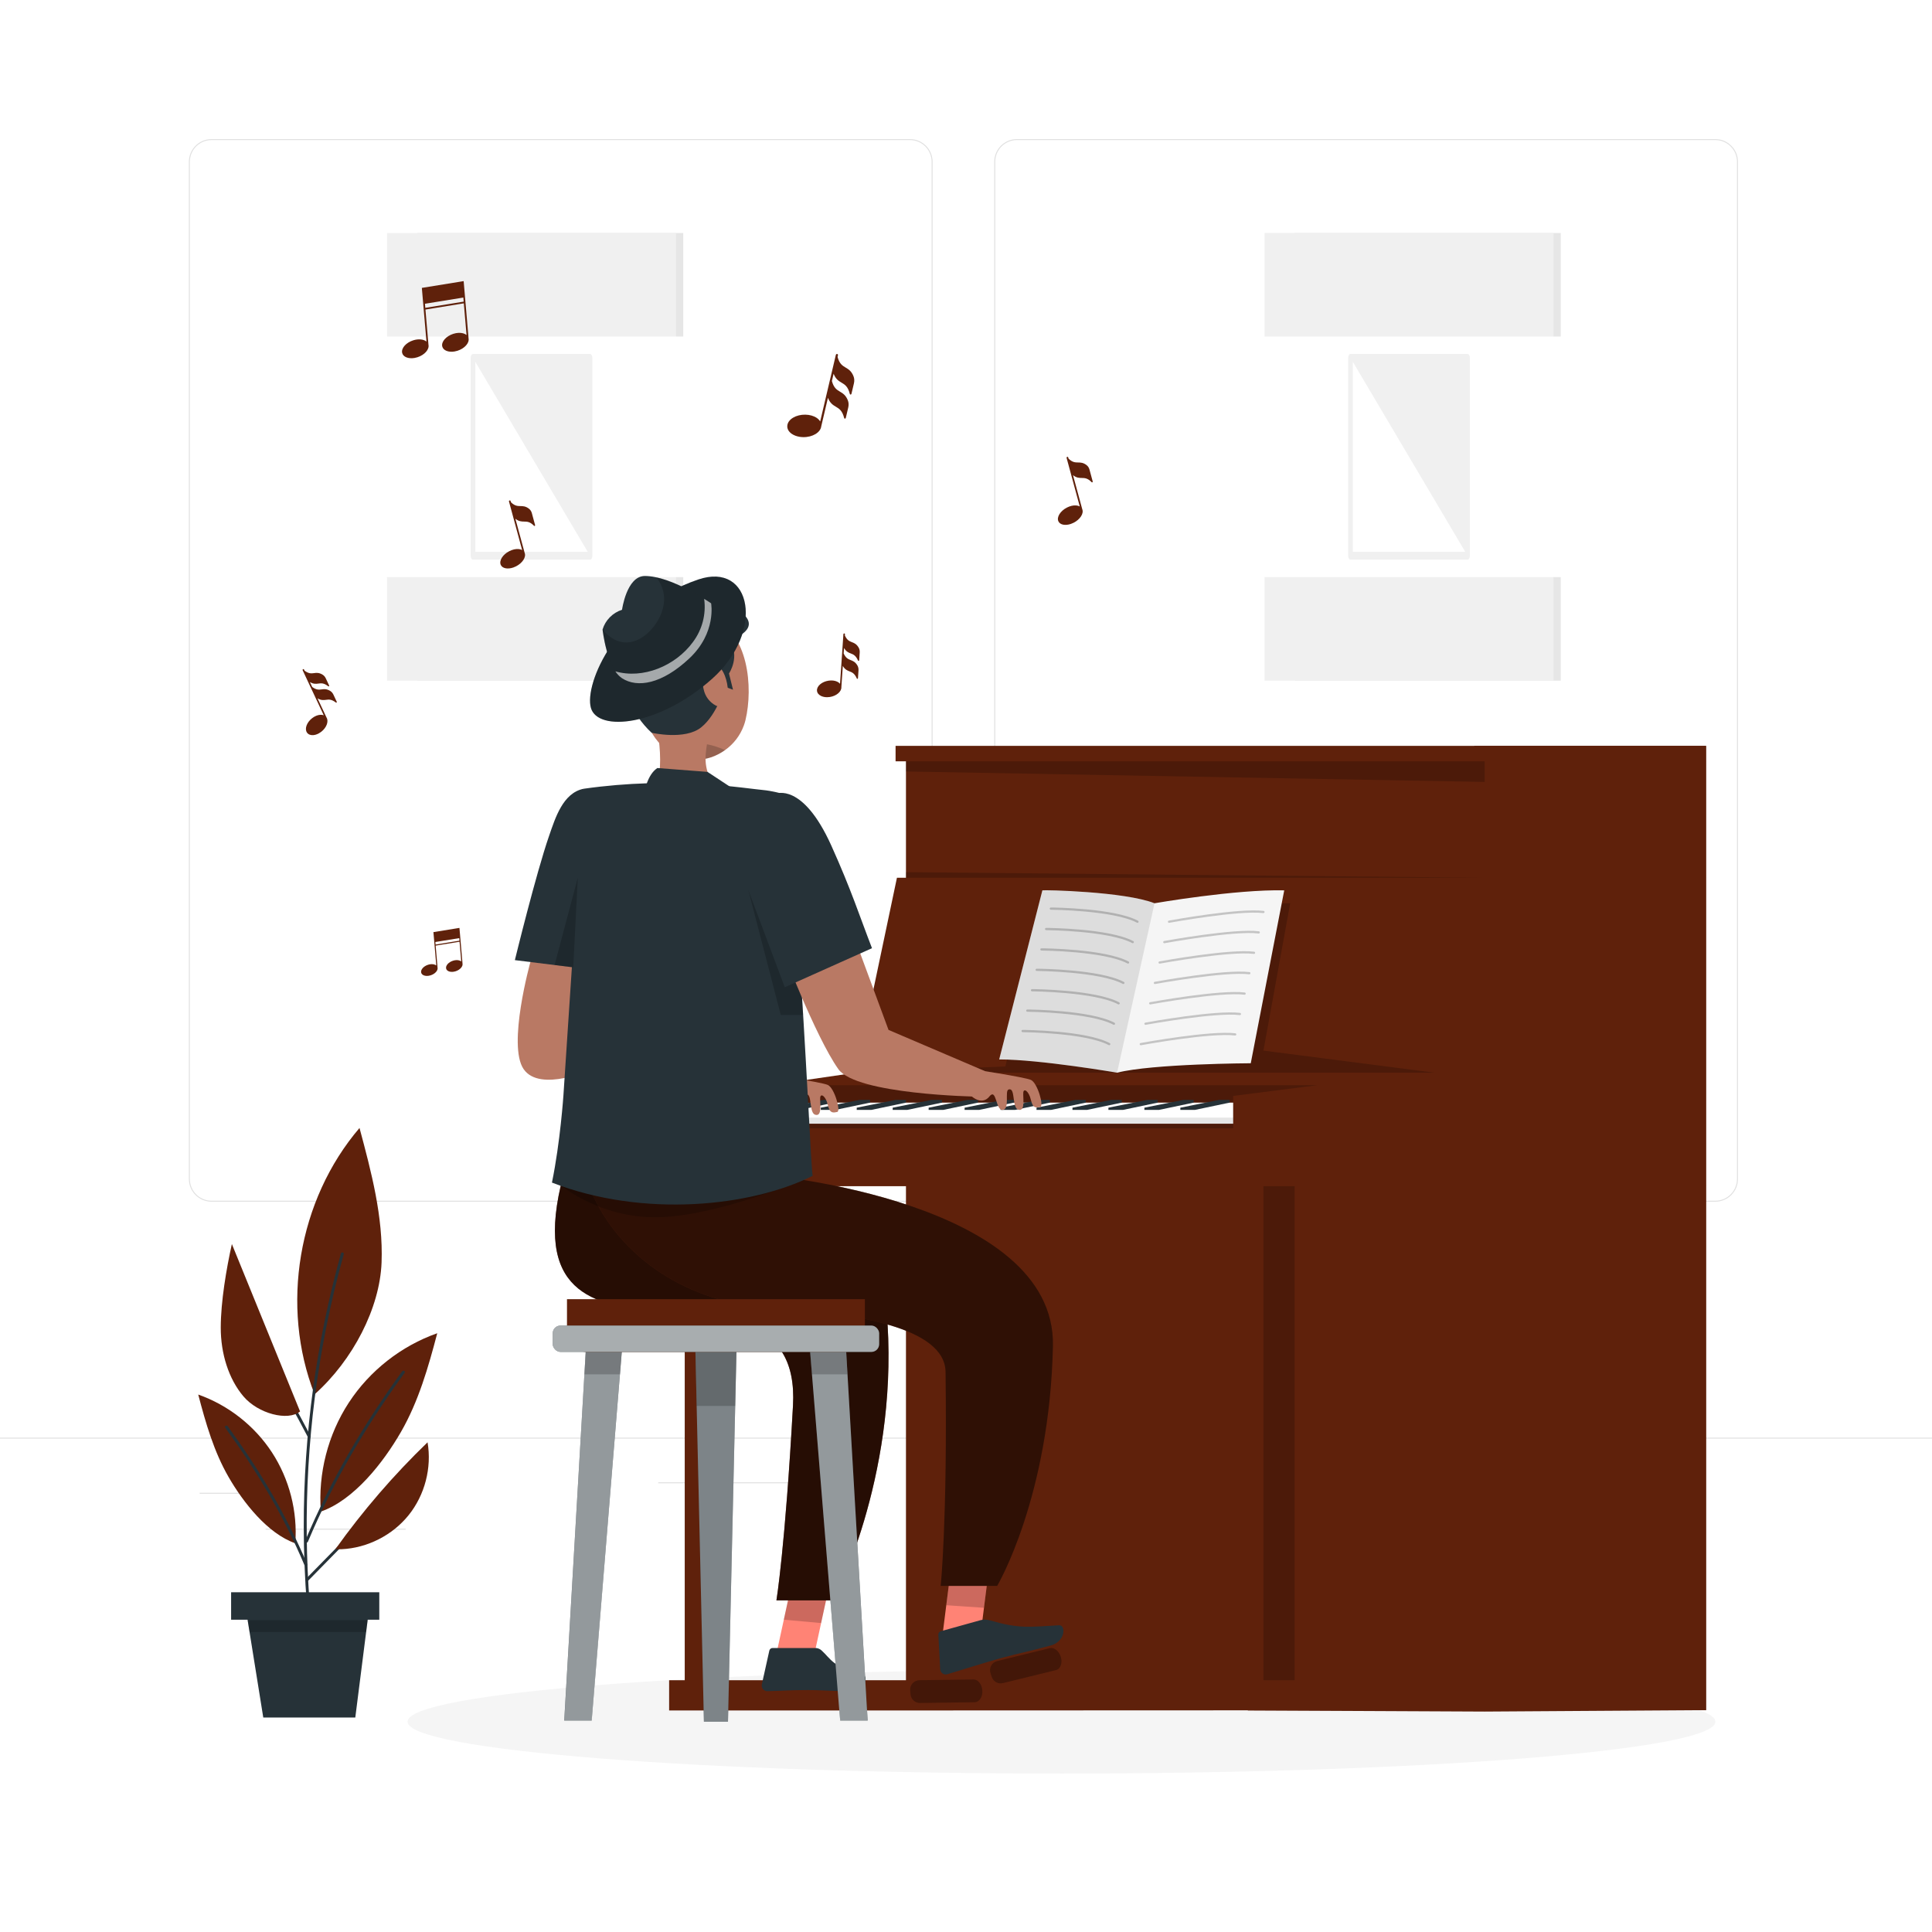 <svg class="animated" id="freepik_stories-jazz-piano" xmlns="http://www.w3.org/2000/svg" viewBox="0 0 500 500" version="1.1" xmlns:xlink="http://www.w3.org/1999/xlink" xmlns:svgjs="http://svgjs.com/svgjs"><style>svg#freepik_stories-jazz-piano:not(.animated) .animable {opacity: 0;}svg#freepik_stories-jazz-piano.animated #freepik--background-complete--inject-61 {animation: 1s 1 forwards cubic-bezier(.36,-0.01,.5,1.38) fadeIn;animation-delay: 0s;}svg#freepik_stories-jazz-piano.animated #freepik--Piano--inject-61 {animation: 1s 1 forwards cubic-bezier(.36,-0.01,.5,1.38) slideRight;animation-delay: 0s;}svg#freepik_stories-jazz-piano.animated #freepik--Musical_notes--inject-61 {animation: 3s Infinite  linear floating;animation-delay: 0s;}svg#freepik_stories-jazz-piano.animated #freepik--Plant--inject-61 {animation: 1s 1 forwards cubic-bezier(.36,-0.01,.5,1.38) slideUp;animation-delay: 0s;}svg#freepik_stories-jazz-piano.animated #freepik--Character--inject-61 {animation: 1s 1 forwards cubic-bezier(.36,-0.01,.5,1.38) slideLeft,6s Infinite  linear wind;animation-delay: 0s,1s;}            @keyframes fadeIn {                0% {                    opacity: 0;                }                100% {                    opacity: 1;                }            }                    @keyframes slideRight {                0% {                    opacity: 0;                    transform: translateX(30px);                }                100% {                    opacity: 1;                    transform: translateX(0);                }            }                    @keyframes floating {                0% {                    opacity: 1;                    transform: translateY(0px);                }                50% {                    transform: translateY(-10px);                }                100% {                    opacity: 1;                    transform: translateY(0px);                }            }                    @keyframes slideUp {                0% {                    opacity: 0;                    transform: translateY(30px);                }                100% {                    opacity: 1;                    transform: inherit;                }            }                    @keyframes slideLeft {                0% {                    opacity: 0;                    transform: translateX(-30px);                }                100% {                    opacity: 1;                    transform: translateX(0);                }            }                    @keyframes wind {                0% {                    transform: rotate( 0deg );                }                25% {                    transform: rotate( 1deg );                }                75% {                    transform: rotate( -1deg );                }            }        </style><g id="freepik--background-complete--inject-61" style="transform-origin: 250px 215.935px 0px;" class="animable animator-active"><g id="elb897qr63vc" style="transform-origin: 365.592px 118.225px 0px;" class="animable"><g id="el2vy1evxs602" style="transform-origin: 365.592px 118.225px 0px;" class="animable"><g id="elzghz7a962h"><rect x="335.107" y="60.3" width="68.813" height="115.849" style="fill: rgb(230, 230, 230); transform-origin: 369.514px 118.225px 0px; transform: rotate(180deg);" class="animable"></rect></g><g id="eliumqoi37kwm"><rect x="327.265" y="60.3" width="74.783" height="115.849" style="fill: rgb(240, 240, 240); transform-origin: 364.657px 118.225px 0px; transform: rotate(180deg);" class="animable"></rect></g><g id="elzr59rqciufa"><rect x="312.469" y="87.098" width="104.375" height="62.253" style="fill: rgb(255, 255, 255); transform-origin: 364.657px 118.225px 0px; transform: rotate(90deg);" class="animable"></rect></g></g><path d="M379.807,91.603h-30.301c-.332,0-.601,.455-.601,1.016v51.212c0,.561,.269,1.016,.601,1.016h30.301c.333,0,.601-.455,.601-1.016v-51.212c0-.561-.269-1.016-.601-1.016Zm-29.699,51.212v-49.179l29.098,49.179h-29.098Z" style="fill: rgb(240, 240, 240); transform-origin: 364.657px 118.225px 0px;" id="elxw2fve5gjv" class="animable"></path></g><g id="eli7d88gwcs5" style="transform-origin: 138.494px 118.226px 0px;" class="animable"><g id="el8k74btwt8vx" style="transform-origin: 138.494px 118.226px 0px;" class="animable"><g id="ely30y77qvlym"><rect x="108.008" y="60.301" width="68.813" height="115.849" style="fill: rgb(230, 230, 230); transform-origin: 142.415px 118.226px 0px; transform: rotate(180deg);" class="animable"></rect></g><g id="ell5qm034x9z"><rect x="100.166" y="60.301" width="74.783" height="115.849" style="fill: rgb(240, 240, 240); transform-origin: 137.558px 118.226px 0px; transform: rotate(180deg);" class="animable"></rect></g><g id="el8sm8b1nbe1q"><rect x="85.37" y="87.099" width="104.375" height="62.253" style="fill: rgb(255, 255, 255); transform-origin: 137.558px 118.226px 0px; transform: rotate(90deg);" class="animable"></rect></g></g><path d="M152.708,91.604h-30.301c-.332,0-.601,.455-.601,1.016v51.211c0,.561,.269,1.016,.601,1.016h30.301c.333,0,.601-.455,.601-1.016v-51.211c0-.561-.269-1.016-.601-1.016Zm-29.699,51.212v-49.179l29.098,49.179h-29.098Z" style="fill: rgb(240, 240, 240); transform-origin: 137.558px 118.225px 0px;" id="ele7ou1n56fpn" class="animable"></path></g><g id="elnv5nm607xbh" style="transform-origin: 250px 215.935px 0px;" class="animable"><g id="elqyran267roc" style="transform-origin: 250px 204.158px 0px;" class="animable"><g id="elrae3ujxfsor" style="transform-origin: 249.333px 173.498px 0px;" class="animable"><path d="M443.92,310.997h-180.746c-3.232,0-5.862-2.63-5.862-5.862V41.861c0-3.232,2.63-5.862,5.862-5.862h180.746c3.232,0,5.862,2.629,5.862,5.862V305.135c0,3.233-2.63,5.862-5.862,5.862ZM263.174,36.249c-3.095,0-5.612,2.518-5.612,5.612V305.135c0,3.095,2.518,5.612,5.612,5.612h180.746c3.095,0,5.612-2.517,5.612-5.612V41.861c0-3.094-2.518-5.612-5.612-5.612h-180.746Z" style="fill: rgb(224, 224, 224); transform-origin: 353.547px 173.498px 0px;" id="el8fl5x49hkj7" class="animable"></path><path d="M235.493,310.997H54.746c-3.232,0-5.862-2.63-5.862-5.862V41.861c0-3.232,2.629-5.862,5.862-5.862H235.493c3.232,0,5.862,2.629,5.862,5.862V305.135c0,3.233-2.63,5.862-5.862,5.862ZM54.746,36.249c-3.094,0-5.612,2.518-5.612,5.612V305.135c0,3.095,2.518,5.612,5.612,5.612H235.493c3.095,0,5.612-2.517,5.612-5.612V41.861c0-3.094-2.518-5.612-5.612-5.612H54.746Z" style="fill: rgb(224, 224, 224); transform-origin: 145.119px 173.498px 0px;" id="elpy20zn7o6bg" class="animable"></path></g><rect x="0" y="372.066" width="500" height=".25" style="fill: rgb(224, 224, 224); transform-origin: 250px 372.191px 0px;" id="el9hl4i311qlm" class="animable"></rect></g><rect x="51.672" y="386.331" width="16.06" height=".25" style="fill: rgb(224, 224, 224); transform-origin: 59.702px 386.456px 0px;" id="elqzz1fr74ep" class="animable"></rect><rect x="170.352" y="383.621" width="53.53" height=".25" style="fill: rgb(224, 224, 224); transform-origin: 197.117px 383.746px 0px;" id="elio3ux09r9q" class="animable"></rect><rect x="68.732" y="395.621" width="36.25" height=".25" style="fill: rgb(224, 224, 224); transform-origin: 86.857px 395.746px 0px;" id="eldumr1klngd4" class="animable"></rect><rect x="378.352" y="383.491" width="43.19" height=".25" style="fill: rgb(224, 224, 224); transform-origin: 399.947px 383.616px 0px;" id="el9anmdt8shkt" class="animable"></rect><rect x="430.452" y="383.491" width="6.33" height=".25" style="fill: rgb(224, 224, 224); transform-origin: 433.617px 383.616px 0px;" id="el0cuud2rcdgs" class="animable"></rect><rect x="316.212" y="389.721" width="53.89" height=".25" style="fill: rgb(224, 224, 224); transform-origin: 343.157px 389.846px 0px;" id="elsa1kuf19zx" class="animable"></rect></g></g><g id="freepik--Shadow--inject-61" style="transform-origin: 274.71px 445.569px 0px;" class="animable"><path d="M443.947,445.569c0,7.415-75.77,13.426-169.237,13.426s-169.237-6.011-169.237-13.426,75.77-13.426,169.237-13.426,169.237,6.011,169.237,13.426Z" style="fill: rgb(245, 245, 245); transform-origin: 274.71px 445.569px 0px;" id="eld3me2k05ct4" class="animable"></path></g><g id="freepik--Piano--inject-61" style="transform-origin: 307.345px 317.99px 0px;" class="animable"><g id="elrtwpt3zmzma" style="transform-origin: 307.345px 317.99px 0px;" class="animable"><path d="M234.464,193.026h-2.689v4.004h2.689v30.13h-2.335l-10.624,50.453-48.336,7.028v22.347h4.039v127.852h-4.039v7.825h61.294l207.057-.082V193.026H234.464Zm0,241.814h-49.179v-127.852h49.179v127.852Z" style="fill: rgb(95, 33, 11); transform-origin: 307.345px 317.846px 0px;" id="eluirkrukbmup" class="animable"></path><path d="M384.233,193.026h-2.689v4.004h2.689v30.13h-2.335l-10.624,50.453-48.335,7.028v22.347h4.039v127.853h-4.039v7.825l61.294,.288h0l57.288-.37V193.026h-57.288Zm-49.179,241.814v-127.853h49.179v127.853h-49.179Z" style="fill: rgb(95, 33, 11); transform-origin: 382.23px 317.99px 0px;" id="ele904xniua29" class="animable"></path><g id="elwhn463y7oe"><rect x="326.977" y="306.988" width="8.077" height="127.853" style="isolation: isolate; opacity: 0.2; transform-origin: 331.016px 370.915px 0px;" class="animable"></rect></g><g id="elxqslbfnzj4b"><polygon points="234.464 197.03 384.233 197.03 384.233 202.36 234.464 199.659 234.464 197.03" style="isolation: isolate; opacity: 0.2; transform-origin: 309.349px 199.695px 0px;" class="animable"></polygon></g><g id="elft7tsw1qba"><polygon points="234.464 227.16 384.233 227.16 234.464 225.71 234.464 227.16" style="isolation: isolate; opacity: 0.2; transform-origin: 309.349px 226.435px 0px;" class="animable"></polygon></g><g id="eljy33p4obrsp"><polygon points="178.158 292.008 319.141 292.008 319.141 283.626 340.866 280.857 209.453 280.857 178.158 285.41 178.158 292.008" style="isolation: isolate; opacity: 0.2; transform-origin: 259.512px 286.433px 0px;" class="animable"></polygon></g><g id="elcezj29furie"><polygon points="221.505 277.614 371.274 277.614 326.977 271.894 333.902 233.762 270.07 233.762 260.195 275.996 221.505 277.614" style="isolation: isolate; opacity: 0.2; transform-origin: 296.39px 255.688px 0px;" class="animable"></polygon></g><polygon points="183.965 290.808 319.141 290.808 319.141 285.356 209.874 285.356 183.965 289.234 183.965 290.808" style="fill: rgb(255, 255, 255); transform-origin: 251.553px 288.082px 0px;" id="el1l96ulpoiyj" class="animable"></polygon><g id="eln6u19i1damo"><rect x="183.965" y="289.234" width="135.176" height="1.574" style="isolation: isolate; opacity: 0.1; transform-origin: 251.553px 290.021px 0px;" class="animable"></rect></g><polygon points="213.138 284.656 203.111 286.668 203.111 287.244 206.871 287.244 215.872 285.356 215.872 284.656 213.138 284.656" style="fill: rgb(38, 50, 56); transform-origin: 209.491px 285.95px 0px;" id="eltfr9lvglfbe" class="animable"></polygon><polygon points="222.443 284.656 212.416 286.668 212.416 287.244 216.176 287.244 225.177 285.356 225.177 284.656 222.443 284.656" style="fill: rgb(38, 50, 56); transform-origin: 218.797px 285.95px 0px;" id="el8nyvxi3zn6g" class="animable"></polygon><polygon points="231.748 284.656 221.721 286.668 221.721 287.244 225.481 287.244 234.482 285.356 234.482 284.656 231.748 284.656" style="fill: rgb(38, 50, 56); transform-origin: 228.102px 285.95px 0px;" id="el9k35e1sd9r" class="animable"></polygon><polygon points="241.053 284.656 231.026 286.668 231.026 287.244 234.786 287.244 243.788 285.356 243.788 284.656 241.053 284.656" style="fill: rgb(38, 50, 56); transform-origin: 237.407px 285.95px 0px;" id="elcqrr2zq1oou" class="animable"></polygon><polygon points="250.358 284.656 240.332 286.668 240.332 287.244 244.092 287.244 253.093 285.356 253.093 284.656 250.358 284.656" style="fill: rgb(38, 50, 56); transform-origin: 246.713px 285.95px 0px;" id="el7x11khabs1u" class="animable"></polygon><polygon points="259.664 284.656 249.637 286.668 249.637 287.244 253.397 287.244 262.398 285.356 262.398 284.656 259.664 284.656" style="fill: rgb(38, 50, 56); transform-origin: 256.018px 285.95px 0px;" id="el0090grce58bx5" class="animable"></polygon><polygon points="268.969 284.656 258.942 286.668 258.942 287.244 262.702 287.244 271.703 285.356 271.703 284.656 268.969 284.656" style="fill: rgb(38, 50, 56); transform-origin: 265.323px 285.95px 0px;" id="el3n881v0r6rn" class="animable"></polygon><polygon points="278.274 284.656 268.247 286.668 268.247 287.244 272.007 287.244 281.008 285.356 281.008 284.656 278.274 284.656" style="fill: rgb(38, 50, 56); transform-origin: 274.628px 285.95px 0px;" id="ellfbvcb438y" class="animable"></polygon><polygon points="287.579 284.656 277.552 286.668 277.552 287.244 281.312 287.244 290.314 285.356 290.314 284.656 287.579 284.656" style="fill: rgb(38, 50, 56); transform-origin: 283.933px 285.95px 0px;" id="ell2n92h9xzd" class="animable"></polygon><polygon points="296.884 284.656 286.857 286.668 286.857 287.244 290.617 287.244 299.619 285.356 299.619 284.656 296.884 284.656" style="fill: rgb(38, 50, 56); transform-origin: 293.238px 285.95px 0px;" id="elad9vxtpjlqr" class="animable"></polygon><polygon points="306.189 284.656 296.163 286.668 296.163 287.244 299.923 287.244 308.924 285.356 308.924 284.656 306.189 284.656" style="fill: rgb(38, 50, 56); transform-origin: 302.544px 285.95px 0px;" id="el2z11g16466x" class="animable"></polygon><polygon points="315.495 284.656 305.468 286.668 305.468 287.244 309.228 287.244 318.229 285.356 318.229 284.656 315.495 284.656" style="fill: rgb(38, 50, 56); transform-origin: 311.849px 285.95px 0px;" id="el41jp56bqvmq" class="animable"></polygon><g id="el0sm0v188ozu8"><path d="M252.24,440.536l-14.133,.194c-1.27,.017-2.34-.944-2.457-2.209l-.095-1.024c-.132-1.414,.97-2.64,2.391-2.66l13.992-.192c1.137-.016,2.139,1.19,2.283,2.747h0c.157,1.689-.748,3.126-1.981,3.143Z" style="opacity: 0.3; transform-origin: 244.892px 437.688px 0px;" class="animable"></path></g><g id="elvpa97q95l1"><path d="M273.284,432.219l-13.727,3.367c-1.233,.303-2.492-.394-2.891-1.599l-.323-.976c-.446-1.348,.352-2.791,1.731-3.129l13.59-3.334c1.104-.271,2.351,.678,2.843,2.163h0c.533,1.61-.026,3.214-1.223,3.508Z" style="opacity: 0.3; transform-origin: 265.464px 431.079px 0px;" class="animable"></path></g><g id="elenu2smt69jr" style="transform-origin: 295.476px 254.004px 0px;" class="animable"><path d="M332.359,230.422l-8.663,44.747s-25.449,.115-34.597,2.442c0,0-19.954-3.433-30.507-3.433l11.175-43.756c.449-.15,21.267,.3,29.021,3.341,0,0,20.956-3.64,33.571-3.341Z" style="fill: rgb(245, 245, 245); transform-origin: 295.476px 254.004px 0px;" id="elp0girgmczc" class="animable"></path><g id="el935ma497aoh"><path d="M298.788,233.763l-9.689,43.848s-19.954-3.433-30.507-3.433l11.175-43.756c.449-.15,21.267,.3,29.021,3.341Z" style="isolation: isolate; opacity: 0.1; transform-origin: 278.69px 254.004px 0px;" class="animable"></path></g><g id="elvs6jbjertjr"><g style="isolation: isolate; opacity: 0.2; transform-origin: 283.165px 236.843px 0px;" class="animable"><path d="M294.377,238.825c-.046,0-.092-.011-.136-.034-6.019-3.205-22.125-3.354-22.288-3.355-.158-.001-.287-.131-.286-.29,.001-.159,.13-.286,.288-.286h.002c.667,.005,16.41,.151,22.554,3.422,.14,.074,.194,.25,.119,.389-.052,.098-.151,.153-.254,.153Z" id="elarhgz1gf6v" style="transform-origin: 283.165px 236.843px 0px;" class="animable"></path></g></g><g id="el3qeo9o1md0m"><g style="isolation: isolate; opacity: 0.2; transform-origin: 314.761px 237.217px 0px;" class="animable"><path d="M302.543,238.825c-.136,0-.257-.097-.283-.236-.029-.157,.075-.306,.232-.335,.739-.135,18.181-3.314,24.522-2.517,.158,.02,.269,.164,.25,.322-.02,.158-.166,.26-.322,.25-6.254-.786-24.166,2.48-24.347,2.512-.017,.003-.035,.005-.052,.005Z" id="elocnmn4uo8vf" style="transform-origin: 314.761px 237.217px 0px;" class="animable"></path></g></g><g id="elknmdnjcr42b"><g style="isolation: isolate; opacity: 0.2; transform-origin: 281.948px 242.123px 0px;" class="animable"><path d="M293.16,244.105c-.046,0-.092-.011-.136-.034-6.019-3.205-22.126-3.354-22.288-3.355-.159,0-.287-.13-.286-.29,.001-.159,.13-.286,.288-.286h.002c.667,.005,16.41,.151,22.554,3.422,.14,.074,.193,.25,.119,.389-.052,.098-.151,.153-.254,.153Z" id="elxy5bajaani" style="transform-origin: 281.948px 242.123px 0px;" class="animable"></path></g></g><g id="elpo7hl1ewck"><g style="isolation: isolate; opacity: 0.2; transform-origin: 313.543px 242.498px 0px;" class="animable"><path d="M301.325,244.105c-.136,0-.257-.097-.283-.236-.029-.156,.075-.306,.232-.335,.739-.135,18.187-3.312,24.522-2.516,.158,.02,.269,.164,.25,.322-.02,.158-.169,.265-.322,.25-6.252-.792-24.166,2.478-24.346,2.511-.017,.003-.035,.005-.052,.005Z" id="el43xooteuzdy" style="transform-origin: 313.543px 242.498px 0px;" class="animable"></path></g></g><g id="elohdd7rsv7td"><g style="isolation: isolate; opacity: 0.2; transform-origin: 280.73px 247.403px 0px;" class="animable"><path d="M291.942,249.385c-.046,0-.092-.011-.136-.034-6.019-3.205-22.126-3.354-22.288-3.355-.159-.001-.287-.131-.286-.29,.001-.159,.13-.286,.288-.286h.002c.667,.005,16.41,.151,22.554,3.422,.14,.074,.194,.25,.119,.389-.052,.098-.151,.153-.254,.153Z" id="eltdmfvbtoy8g" style="transform-origin: 280.73px 247.403px 0px;" class="animable"></path></g></g><g id="eln9tftcrgs6"><g style="isolation: isolate; opacity: 0.2; transform-origin: 312.325px 247.778px 0px;" class="animable"><path d="M300.107,249.385c-.136,0-.257-.097-.283-.236-.029-.157,.075-.306,.232-.335,.739-.135,18.185-3.312,24.522-2.516,.158,.02,.269,.164,.25,.322-.02,.158-.165,.264-.322,.25-6.251-.793-24.166,2.479-24.346,2.511-.017,.003-.035,.005-.052,.005Z" id="el0czubmqrc9v" style="transform-origin: 312.325px 247.778px 0px;" class="animable"></path></g></g><g id="elmlakxdeedac"><g style="isolation: isolate; opacity: 0.2; transform-origin: 279.513px 252.683px 0px;" class="animable"><path d="M290.724,254.665c-.046,0-.092-.011-.135-.034-6.019-3.205-22.126-3.354-22.288-3.355-.159-.001-.287-.13-.286-.29,.001-.159,.13-.286,.288-.286h.002c.667,.005,16.41,.151,22.554,3.422,.14,.074,.193,.25,.119,.389-.052,.098-.151,.153-.254,.153Z" id="el8ri8xmvn5e" style="transform-origin: 279.513px 252.683px 0px;" class="animable"></path></g></g><g id="el24mokbvwmkk"><g style="isolation: isolate; opacity: 0.2; transform-origin: 311.107px 253.058px 0px;" class="animable"><path d="M298.889,254.665c-.136,0-.257-.097-.283-.236-.029-.156,.075-.306,.232-.335,.739-.135,18.186-3.311,24.522-2.516,.158,.02,.269,.164,.25,.322-.02,.157-.168,.263-.322,.25-6.249-.783-24.167,2.478-24.346,2.511-.017,.003-.035,.005-.052,.005Z" id="el2ktzhm6debq" style="transform-origin: 311.107px 253.058px 0px;" class="animable"></path></g></g><g id="el9dgas4k5ld6"><g style="isolation: isolate; opacity: 0.2; transform-origin: 278.295px 257.964px 0px;" class="animable"><path d="M289.506,259.946c-.046,0-.092-.011-.136-.034-6.02-3.207-22.126-3.354-22.288-3.355-.159-.001-.287-.13-.286-.29,.001-.159,.13-.286,.288-.286h.002c.667,.005,16.41,.15,22.555,3.423,.14,.075,.193,.25,.119,.389-.052,.098-.151,.153-.254,.153Z" id="el83jf0dkex5m" style="transform-origin: 278.295px 257.964px 0px;" class="animable"></path></g></g><g id="elxlildfoghbh"><g style="isolation: isolate; opacity: 0.2; transform-origin: 309.889px 258.338px 0px;" class="animable"><path d="M297.672,259.946c-.136,0-.257-.097-.283-.236-.029-.156,.075-.306,.232-.335,.74-.135,18.182-3.313,24.521-2.517,.158,.02,.269,.164,.25,.322-.02,.157-.164,.262-.322,.25-6.252-.783-24.165,2.48-24.346,2.512-.017,.003-.035,.004-.052,.004Z" id="el1bmfy82bjz2" style="transform-origin: 309.889px 258.338px 0px;" class="animable"></path></g></g><g id="el5ynrnpa0wxq"><g style="isolation: isolate; opacity: 0.2; transform-origin: 277.078px 263.244px 0px;" class="animable"><path d="M288.289,265.226c-.046,0-.092-.011-.136-.034-6.021-3.205-22.126-3.354-22.288-3.355-.159-.001-.287-.131-.286-.29,0-.159,.13-.286,.288-.286h.002c.667,.005,16.41,.151,22.555,3.423,.14,.074,.194,.25,.119,.389-.052,.098-.151,.153-.254,.153Z" id="elxiavawepeye" style="transform-origin: 277.078px 263.244px 0px;" class="animable"></path></g></g><g id="el88brxzje3hr"><g style="isolation: isolate; opacity: 0.2; transform-origin: 308.672px 263.618px 0px;" class="animable"><path d="M296.454,265.226c-.136,0-.257-.097-.283-.236-.029-.157,.075-.306,.232-.335,.74-.136,18.183-3.313,24.522-2.517,.158,.02,.269,.164,.25,.322-.02,.157-.168,.261-.322,.25-6.253-.784-24.165,2.48-24.346,2.512-.017,.003-.035,.004-.052,.004Z" id="el8xjfw4ir7c" style="transform-origin: 308.672px 263.618px 0px;" class="animable"></path></g></g><g id="el1frdh9r0axrh"><g style="isolation: isolate; opacity: 0.2; transform-origin: 275.861px 268.524px 0px;" class="animable"><path d="M287.071,270.506c-.046,0-.092-.011-.135-.034-6.021-3.205-22.126-3.354-22.288-3.355-.159-.001-.287-.13-.286-.29,.001-.159,.13-.286,.288-.286h.002c.667,.005,16.41,.151,22.555,3.423,.14,.074,.193,.25,.119,.389-.052,.098-.151,.153-.254,.153Z" id="el86e4l5sl5xf" style="transform-origin: 275.861px 268.524px 0px;" class="animable"></path></g></g><g id="el0w5iizf47h5m"><g style="isolation: isolate; opacity: 0.2; transform-origin: 307.453px 268.899px 0px;" class="animable"><path d="M295.236,270.506c-.136,0-.257-.097-.283-.236-.029-.157,.075-.306,.232-.335,.739-.135,18.186-3.312,24.521-2.516,.158,.02,.269,.164,.25,.322-.02,.157-.171,.265-.322,.25-6.251-.796-24.166,2.477-24.346,2.511-.017,.003-.035,.005-.052,.005Z" id="el5mzr7f9wsux" style="transform-origin: 307.453px 268.899px 0px;" class="animable"></path></g></g></g></g></g><g id="freepik--Musical_notes--inject-61" style="transform-origin: 180.558px 162.661px 0px;" class="animable"><path d="M281.221,120.381c-.865-.672-1.556-.682-2.225-.693-.753-.011-1.465-.025-2.457-.996l-.088-.323c-.03-.113-.148-.172-.263-.133-.115,.039-.182,.163-.152,.276l3.405,12.558c-.258-.143-.572-.234-.935-.263-.734-.058-1.583,.138-2.391,.552-1.7,.871-2.691,2.459-2.209,3.541,.415,.931,1.789,1.187,3.248,.685,.236-.081,.473-.182,.71-.303,.808-.414,1.483-.999,1.902-1.647,.431-.668,.542-1.328,.318-1.863h0l-2.386-8.801c.883,.703,1.584,.717,2.265,.727,.778,.012,1.513,.023,2.557,1.094,.042,.043,.104,.056,.162,.036,.013-.004,.025-.01,.036-.017,.066-.041,.099-.121,.079-.192l-.842-3.106c-.125-.462-.38-.853-.737-1.13Z" style="fill: rgb(95, 33, 11); transform-origin: 278.293px 127.031px 0px;" id="elsp7ckm0i0i" class="animable"></path><path d="M136.909,131.664c-.865-.672-1.556-.682-2.225-.692-.752-.011-1.465-.025-2.456-.996l-.088-.323c-.03-.113-.148-.172-.263-.133-.115,.039-.183,.163-.152,.276l3.405,12.558c-.258-.143-.572-.234-.936-.263-.734-.058-1.583,.138-2.391,.552-1.7,.871-2.691,2.459-2.209,3.541,.415,.931,1.789,1.187,3.248,.685,.236-.081,.473-.182,.71-.303,.808-.414,1.483-.999,1.902-1.647,.431-.668,.542-1.328,.318-1.863h0l-2.386-8.801c.883,.703,1.584,.717,2.265,.727,.778,.012,1.513,.023,2.557,1.094,.042,.043,.104,.056,.162,.036,.013-.004,.025-.01,.036-.017,.066-.041,.099-.121,.079-.192l-.842-3.106c-.125-.462-.38-.853-.737-1.13Z" style="fill: rgb(95, 33, 11); transform-origin: 133.981px 138.315px 0px;" id="el28x47quptlb" class="animable"></path><path d="M217.791,99.028c.854,.507,1.66,.987,2.148,2.935,.019,.078,.081,.133,.157,.146,.017,.003,.034,.003,.051,.002,.099-.008,.184-.082,.208-.18l.644-2.735c.149-.634,.111-1.265-.111-1.824-.538-1.355-1.296-1.806-2.03-2.242-.825-.491-1.606-.959-2.097-2.753l.104-.443c.036-.155-.056-.301-.208-.326-.151-.025-.303,.08-.34,.235l-4.055,17.233c-.196-.335-.487-.643-.871-.909-.776-.535-1.839-.837-2.989-.854-1.151-.016-2.263,.259-3.13,.771-.91,.538-1.449,1.276-1.519,2.078-.07,.802,.339,1.553,1.153,2.115,.547,.377,1.235,.639,1.997,.766,.319,.053,.652,.083,.992,.088,2.402,.032,4.469-1.223,4.642-2.806h0l1.734-7.371c.538,1.404,1.306,1.864,2.053,2.309,.854,.507,1.66,.987,2.148,2.936,.019,.078,.081,.133,.157,.146,.017,.003,.034,.003,.051,.002,.099-.008,.184-.082,.208-.181l.644-2.735c.149-.634,.111-1.265-.111-1.824-.538-1.355-1.297-1.806-2.03-2.242-.825-.491-1.606-.959-2.098-2.753l.445-1.891c.538,1.404,1.306,1.864,2.053,2.309Z" style="fill: rgb(95, 33, 11); transform-origin: 212.417px 102.368px 0px;" id="elueu99r7upsk" class="animable"></path><path d="M82.411,176.905c.715-.096,1.39-.186,2.545,.704,.046,.036,.106,.039,.155,.012,.011-.006,.021-.013,.03-.022,.053-.049,.068-.13,.037-.196l-.865-1.847c-.2-.428-.506-.77-.885-.989-.917-.529-1.552-.445-2.166-.363-.691,.092-1.346,.177-2.434-.623l-.14-.299c-.049-.105-.168-.146-.265-.092-.097,.054-.137,.182-.088,.287l5.452,11.64c-.263-.103-.567-.147-.905-.125-.683,.045-1.424,.352-2.086,.86-.663,.51-1.172,1.167-1.435,1.849-.276,.716-.251,1.379,.071,1.868,.321,.488,.893,.732,1.609,.685,.481-.032,.991-.193,1.482-.463,.206-.113,.409-.246,.605-.397,1.382-1.063,1.994-2.709,1.38-3.689h0l-2.332-4.979c.939,.557,1.583,.473,2.209,.39,.715-.096,1.39-.186,2.545,.704,.046,.036,.106,.039,.155,.012,.011-.006,.021-.013,.03-.022,.053-.049,.068-.13,.037-.196l-.865-1.847c-.201-.428-.506-.77-.885-.989-.917-.529-1.552-.444-2.166-.362-.691,.092-1.346,.177-2.434-.623l-.598-1.277c.939,.557,1.584,.473,2.209,.39Z" style="fill: rgb(95, 33, 11); transform-origin: 82.741px 181.713px 0px;" id="elhdu95vqxgbo" class="animable"></path><path d="M220.175,169.111c.672,.262,1.306,.511,1.886,1.849,.023,.053,.074,.086,.13,.086,.012,0,.025-.002,.037-.005,.07-.017,.122-.081,.127-.154l.138-2.035c.032-.472-.07-.919-.295-1.294-.546-.907-1.142-1.14-1.719-1.366-.649-.254-1.264-.497-1.828-1.724l.022-.33c.008-.115-.076-.209-.187-.209-.111,0-.208,.093-.216,.208l-.869,12.824c-.18-.217-.425-.403-.731-.548-.619-.292-1.416-.382-2.242-.258-.827,.125-1.591,.453-2.151,.922-.588,.493-.887,1.086-.843,1.668,.044,.583,.427,1.073,1.076,1.378,.436,.205,.96,.312,1.521,.313,.235,0,.477-.017,.721-.054,1.724-.261,3.057-1.404,2.994-2.559h0l.371-5.485c.552,.942,1.156,1.181,1.744,1.411,.672,.262,1.306,.511,1.886,1.849,.023,.053,.074,.086,.13,.086,.012,0,.024-.002,.037-.005,.07-.017,.122-.081,.127-.154l.138-2.035c.032-.472-.07-.919-.295-1.293-.546-.907-1.142-1.14-1.719-1.366-.649-.254-1.264-.498-1.828-1.724l.095-1.407c.552,.942,1.156,1.181,1.743,1.411Z" style="fill: rgb(95, 33, 11); transform-origin: 216.964px 172.182px 0px;" id="elyjk79n0v5m" class="animable"></path><path d="M121.264,87.548h0l-.912-10.612-.34-3.959-.019-.222-10.82,1.752,.019,.222,.34,3.959,.834,9.704c-.717-.595-2.032-.754-3.413-.32-1.875,.591-3.163,2.057-2.871,3.268,.251,1.042,1.593,1.561,3.158,1.307,.253-.041,.511-.102,.772-.184,1.858-.586,3.137-2.03,2.876-3.234h0l-.783-9.114,9.93-1.608,.704,8.197c-.235-.196-.535-.348-.898-.445-.731-.195-1.624-.148-2.515,.133-1.875,.591-3.163,2.057-2.871,3.268,.251,1.042,1.593,1.561,3.158,1.307,.253-.041,.511-.102,.772-.184,1.858-.586,3.137-2.03,2.876-3.234Zm-11.196-7.879l-.09-1.054,9.93-1.608,.091,1.054-9.93,1.608Z" style="fill: rgb(95, 33, 11); transform-origin: 112.668px 82.733px 0px;" id="elql08sphgtbj" class="animable"></path><path d="M119.697,249.351h0l-.568-6.607-.212-2.465-.012-.138-6.736,1.091,.012,.138,.212,2.465,.519,6.042c-.446-.37-1.265-.469-2.125-.199-1.167,.368-1.969,1.281-1.787,2.035,.156,.649,.992,.972,1.966,.814,.157-.025,.318-.063,.481-.115,1.157-.365,1.953-1.264,1.79-2.014h0l-.488-5.674,6.183-1.001,.438,5.103c-.146-.122-.333-.217-.559-.277-.455-.121-1.011-.092-1.566,.083-1.167,.368-1.969,1.281-1.787,2.034,.156,.649,.992,.972,1.966,.814,.157-.025,.318-.063,.481-.115,1.157-.365,1.953-1.264,1.791-2.014Zm-6.971-4.905l-.056-.656,6.183-1.001,.056,.656-6.183,1.001Z" style="fill: rgb(95, 33, 11); transform-origin: 114.346px 246.354px 0px;" id="el8nolc29v7dt" class="animable"></path></g><g id="freepik--Plant--inject-61" style="transform-origin: 82.231px 368.208px 0px;" class="animable"><g id="elxm2mgacnvj" style="transform-origin: 82.231px 368.208px 0px;" class="animable"><g id="el3y9dmrph5j3" style="transform-origin: 82.231px 353.814px 0px;" class="animable"><path d="M93.042,291.917c-15.906,18.606-20.551,46.146-11.629,68.94,9.914-8.848,16.895-22.336,17.337-34.132,.442-11.797-2.646-23.407-5.708-34.808Z" style="fill: rgb(95, 33, 11); transform-origin: 87.86px 326.387px 0px;" id="elfdrs2457mvw" class="animable"></path><path d="M90.268,363.007c-5.397,8.27-7.98,18.34-7.231,28.187,8.599-2.994,16.179-12.707,20.724-20.596,4.545-7.89,7.086-16.751,9.398-25.557-9.315,3.278-17.493,9.697-22.89,17.967Z" style="fill: rgb(95, 33, 11); transform-origin: 98.034px 368.118px 0px;" id="elrm2lcgb86gd" class="animable"></path><path d="M88.238,324.396c-6.392,22.98-9.649,46.813-9.627,70.667,.006,6.77,.282,13.538,.81,20.288,.037,.478,.788,.482,.75,0-1.862-23.795-.478-47.818,4.147-71.235,1.296-6.564,2.851-13.074,4.644-19.52,.13-.466-.594-.664-.723-.199h0Z" style="fill: rgb(38, 50, 56); transform-origin: 83.794px 369.921px 0px;" id="elb71a83ow6c" class="animable"></path><path d="M79.694,398.986c6.529-15.537,15.109-30.089,25.026-43.695,.285-.391-.366-.765-.648-.379-9.959,13.663-18.545,28.273-25.101,43.874-.187,.444,.539,.638,.723,.199h0Z" style="fill: rgb(38, 50, 56); transform-origin: 91.866px 376.991px 0px;" id="elzxkgspvnozs" class="animable"></path><path d="M70.389,375.893c4.5,6.896,6.654,15.293,6.029,23.503-7.17-2.496-13.491-10.595-17.28-17.174-3.79-6.579-5.908-13.968-7.836-21.311,7.767,2.733,14.587,8.086,19.087,14.981Z" style="fill: rgb(95, 33, 11); transform-origin: 63.913px 380.154px 0px;" id="el6xzat0gaaq4" class="animable"></path><path d="M79.499,404.824c-5.359-12.744-12.434-24.554-20.566-35.712-.281-.386-.933-.012-.648,.379,8.09,11.1,15.159,22.854,20.491,35.533,.184,.438,.91,.246,.723-.199h0Z" style="fill: rgb(38, 50, 56); transform-origin: 68.872px 387.111px 0px;" id="elwm0b4y0h63h" class="animable"></path><path d="M79.738,409.102c10.118-10.409,20.449-20.609,30.567-31.019,.337-.346-.193-.877-.53-.53-10.118,10.409-20.449,20.609-30.567,31.019-.337,.346,.193,.877,.53,.53h0Z" style="fill: rgb(38, 50, 56); transform-origin: 94.757px 393.327px 0px;" id="elr3wqrzx2hsf" class="animable"></path><path d="M110.652,373.267c-8.778,8.466-16.776,17.741-23.859,27.668h1.606c6.681-.313,13.167-3.609,17.359-8.821,4.192-5.212,6.02-12.254,4.894-18.847Z" style="fill: rgb(95, 33, 11); transform-origin: 98.886px 387.101px 0px;" id="el27v1avw3o5n" class="animable"></path><g id="el49au4ulp388" style="transform-origin: 68.765px 347.058px 0px;" class="animable"><path d="M69.057,353.101c3.769,6.164,7.32,12.458,10.648,18.872,.222,.429,.87,.05,.648-.379-3.327-6.414-6.878-12.708-10.648-18.872-.251-.411-.9-.035-.648,.379h0Z" style="fill: rgb(38, 50, 56); transform-origin: 74.699px 362.353px 0px;" id="elh27fktgo6fn" class="animable"></path><path d="M60.009,321.955c-1.437,6.466-2.863,14.874-2.878,21.606-.015,6.733,2.04,13.302,5.865,17.814s11.549,6.488,14.662,3.906l-17.65-43.326Z" style="fill: rgb(95, 33, 11); transform-origin: 67.394px 344.192px 0px;" id="ellsmoptyjbal" class="animable"></path></g></g><rect x="59.812" y="412.074" width="38.347" height="7.107" style="fill: rgb(38, 50, 56); transform-origin: 78.986px 415.628px 0px;" id="el98nlbykfhvi" class="animable"></rect><polygon points="91.949 444.499 68.136 444.499 63.809 417.552 95.367 417.552 91.949 444.499" style="fill: rgb(38, 50, 56); transform-origin: 79.588px 431.026px 0px;" id="el4ums96batxw" class="animable"></polygon><g id="elgrkp0m50wp"><polygon points="64.092 419.313 95.144 419.313 94.757 422.364 64.582 422.364 64.092 419.313" style="opacity: 0.2; transform-origin: 79.618px 420.839px 0px;" class="animable"></polygon></g></g></g><g id="freepik--Character--inject-61" style="transform-origin: 204.23px 297.315px 0px;" class="animable"><g id="el9yxartzwglt" style="transform-origin: 204.23px 297.315px 0px;" class="animable"><g id="elm16itnu3yi" style="transform-origin: 209.128px 374.843px 0px;" class="animable"><g id="elxjz5n0e6x48" style="transform-origin: 209.412px 370.902px 0px;" class="animable"><polygon points="200.458 430.21 210.298 430.21 215.244 407.422 205.404 407.422 200.458 430.21" style="fill: rgb(255, 131, 117); transform-origin: 207.851px 418.816px 0px;" id="el5buuq71llnj" class="animable"></polygon><path d="M210.997,426.501h-11.055c-.402,0-.751,.279-.838,.672l-1.944,8.747c-.202,.907,.511,1.766,1.441,1.75,3.859-.066,5.734-.293,10.596-.293,2.991,0,6.829,.311,10.96,.311,4.04,0,4.67-4.084,2.979-4.454-7.582-1.659-8.114-3.946-10.542-6.128-.438-.393-1.009-.605-1.597-.605Z" style="fill: rgb(38, 50, 56); transform-origin: 210.569px 432.095px 0px;" id="elqudmoyf0vtn" class="animable"></path><g id="el65z9weysxeu"><g style="opacity: 0.2; transform-origin: 209.046px 413.738px 0px;" class="animable"><polygon points="205.4 407.428 215.245 407.428 212.501 420.047 202.846 419.175 205.4 407.428" id="elwj97hyg2b" style="transform-origin: 209.046px 413.738px 0px;" class="animable"></polygon></g></g><g id="elumu3kwm2msj" style="transform-origin: 186.781px 359.146px 0px;" class="animable"><path d="M182.651,304.116s45.698,16.567,47.046,38.497c2.481,40.385-13.997,71.563-13.997,71.563h-14.761s2.274-13.819,4.285-50.407c2.527-45.974-75.501,1.077-59.431-59.653h36.859Z" style="fill: rgb(95, 33, 11); transform-origin: 186.781px 359.146px 0px;" id="el5npo0hwn2qg" class="animable"></path><g id="el9735j50gt7"><path d="M182.651,304.116s45.698,16.567,47.046,38.497c2.481,40.385-13.997,71.563-13.997,71.563h-14.761s2.274-13.819,4.285-50.407c2.527-45.974-75.501,1.077-59.431-59.653h36.859Z" style="opacity: 0.6; transform-origin: 186.781px 359.146px 0px;" class="animable"></path></g></g><g id="elds8vifjvrqc" style="transform-origin: 259.027px 418.515px 0px;" class="animable"><polygon points="243.503 426.465 253.344 426.465 256.219 403.676 246.378 403.676 243.503 426.465" style="fill: rgb(255, 131, 117); transform-origin: 249.861px 415.071px 0px;" id="elzth5hq20dq" class="animable"></polygon><path d="M253.82,419.281l-10.351,2.887c-.387,.108-.648,.471-.627,.873l.477,8.948c.05,.927,.944,1.57,1.834,1.306,3.716-1.105,9.051-2.828,13.744-4.137,5.488-1.53,6.623-1.525,13.059-3.319,3.891-1.085,3.874-5.32,2.146-5.222-7.867,.446-10.284,.932-17.793-1.232-.816-.235-1.671-.33-2.489-.102Z" style="fill: rgb(38, 50, 56); transform-origin: 259.027px 426.254px 0px;" id="ely127va42h7o" class="animable"></path><g id="el1rqd3y953ib"><polygon points="256.216 403.683 254.652 416.095 244.891 415.429 246.372 403.683 256.216 403.683" style="opacity: 0.2; transform-origin: 250.554px 409.889px 0px;" class="animable"></polygon></g></g><g id="elfac8u3r4p" style="transform-origin: 211.853px 357.273px 0px;" class="animable"><path d="M198.426,304.116s74.884,6.641,74.076,44.248c-.841,39.117-14.432,62.066-14.432,62.066h-14.622s1.75-16.857,1.259-55.369c-.147-11.538-23.46-15.35-46.228-16.695-19.667-1.163-38.077-12.373-45.717-30.533l-1.564-3.717h47.228Z" style="fill: rgb(95, 33, 11); transform-origin: 211.853px 357.273px 0px;" id="el4nxsxkjj954" class="animable"></path><g id="elri1vzy7e6p"><path d="M198.426,304.116s74.884,6.641,74.076,44.248c-.841,39.117-14.432,62.066-14.432,62.066h-14.622s1.75-16.857,1.259-55.369c-.147-11.538-23.46-15.35-46.228-16.695-19.667-1.163-38.077-12.373-45.717-30.533l-1.564-3.717h47.228Z" style="opacity: 0.5; transform-origin: 211.853px 357.273px 0px;" class="animable"></path></g></g></g><g id="elw1w89hx5l" style="transform-origin: 185.284px 390.9px 0px;" class="animable"><polygon points="179.867 345.18 180.282 363.355 182.172 445.569 188.404 445.569 190.282 363.355 190.697 345.18 179.867 345.18" style="fill: rgb(38, 50, 56); transform-origin: 185.282px 395.375px 0px;" id="el1qwqect5wawj" class="animable"></polygon><g id="el4pnyg8j4j6x"><polygon points="179.867 345.18 180.282 363.355 182.172 445.569 188.404 445.569 190.282 363.355 190.697 345.18 179.867 345.18" style="fill: rgb(255, 255, 255); isolation: isolate; opacity: 0.4; transform-origin: 185.282px 395.375px 0px;" class="animable"></polygon></g><g id="el4fh7vxttbyv"><polygon points="179.867 345.18 180.282 363.857 190.282 363.857 190.697 345.18 179.867 345.18" style="isolation: isolate; opacity: 0.2; transform-origin: 185.282px 354.519px 0px;" class="animable"></polygon></g><g id="el11885h5063q" style="transform-origin: 185.285px 395.812px 0px;" class="animable"><g id="elt24d2dfa8d" style="transform-origin: 153.606px 395.812px 0px;" class="animable"><polygon points="146.021 445.277 151.779 346.465 161.191 346.465 153.13 445.277 146.021 445.277" style="fill: rgb(38, 50, 56); transform-origin: 153.606px 395.871px 0px;" id="elxqjy6v8u82m" class="animable"></polygon><g id="elj1ws787frs9"><polygon points="153.147 445.277 146.032 445.277 151.257 355.336 151.775 346.347 161.188 346.347 160.462 355.336 153.147 445.277" style="fill: rgb(255, 255, 255); isolation: isolate; opacity: 0.5; transform-origin: 153.61px 395.812px 0px;" class="animable"></polygon></g><g id="elbodzvavnoh"><polygon points="161.188 346.347 160.462 355.686 151.257 355.686 151.775 346.347 161.188 346.347" style="isolation: isolate; opacity: 0.2; transform-origin: 156.223px 351.016px 0px;" class="animable"></polygon></g></g><g id="elqb5mqdy2rmh" style="transform-origin: 216.964px 395.812px 0px;" class="animable"><polygon points="217.44 445.277 209.379 346.465 218.791 346.465 224.548 445.277 217.44 445.277" style="fill: rgb(38, 50, 56); transform-origin: 216.964px 395.871px 0px;" id="el1jlk38t03ji" class="animable"></polygon><g id="elj12o7337ooi"><polygon points="217.423 445.277 210.108 355.336 209.382 346.347 218.795 346.347 219.313 355.336 224.538 445.277 217.423 445.277" style="fill: rgb(255, 255, 255); isolation: isolate; opacity: 0.5; transform-origin: 216.96px 395.812px 0px;" class="animable"></polygon></g><g id="elln4nwjfccg"><polygon points="209.382 346.347 210.108 355.686 219.313 355.686 218.795 346.347 209.382 346.347" style="isolation: isolate; opacity: 0.2; transform-origin: 214.348px 351.016px 0px;" class="animable"></polygon></g></g></g><g id="elzj9roninbie"><path d="M146.736,336.231h77.097v8.645c0,2.76-2.24,5-5,5h-67.097c-2.76,0-5-2.24-5-5v-8.645h0Z" style="fill: rgb(95, 33, 11); transform-origin: 185.284px 343.053px 0px; transform: rotate(180deg);" class="animable"></path></g><g id="el5vnojzwr46u" style="transform-origin: 185.284px 346.464px 0px;" class="animable"><g id="elmaclstdh0y"><rect x="143.042" y="343.053" width="84.485" height="6.822" rx="2.011" ry="2.011" style="fill: rgb(38, 50, 56); transform-origin: 185.285px 346.464px 0px; transform: rotate(180deg);" class="animable"></rect></g><g id="el47xvy3p0va9"><rect x="143.042" y="343.053" width="84.485" height="6.822" rx="2.011" ry="2.011" style="fill: rgb(255, 255, 255); isolation: isolate; opacity: 0.6; transform-origin: 185.285px 346.464px 0px; transform: rotate(180deg);" class="animable"></rect></g></g></g></g><g id="elcemwm5yzhj" style="transform-origin: 173.249px 179.261px 0px;" class="animable"><path d="M192.922,186.403c-.114,.462-.254,.918-.42,1.365-.929,2.55-2.621,4.765-4.853,6.354-.561,.405-1.154,.765-1.773,1.078-4.861,2.557-10.859,1.619-14.674-2.294-4.911-4.874-4.783-10.506-5.343-20.036-.148-2.048,.191-4.102,.991-5.998,2.813-6.656,10.582-9.81,17.352-7.044l.005,.002c9.472,3.808,10.778,17.983,8.714,26.574Z" style="fill: rgb(185, 121, 100); transform-origin: 179.794px 177.728px 0px;" id="elz3tzyxh4apj" class="animable"></path><g id="elsglzblqd39j"><path d="M187.614,194.122c-.561,.405-1.154,.765-1.773,1.078-3.29,1.725-7.196,1.893-10.627,.459,.439-1.146,1.023-2.232,1.738-3.234,3.646-.45,7.346,.14,10.662,1.697Z" style="isolation: isolate; opacity: 0.2; transform-origin: 181.414px 194.452px 0px;" class="animable"></path></g><path d="M168.099,206.485c4.783,4.266,16.483,2.695,16.483,2.695,0,0,7.302-1.973,5.762-4.209-4.293-.7-6.381-2.672-7.244-5.207-.466-1.566-.612-3.207-.431-4.828,.069-.904,.19-1.804,.362-2.695l-14.465-10.529c1.89,6.95,4.211,19.738-.467,24.773Z" style="fill: rgb(185, 121, 100); transform-origin: 179.328px 195.587px 0px;" id="elrsl3qskr2t9" class="animable"></path><path d="M187.614,177.733l2.088,.768-1.038-4.198s3.056-4.588,0-8.567c0,0,8.445-2.523,3.674-6.881-1.773-1.629-3.978,0-9.81-2.489-3.161-1.365-13.053-1.468-13.543,2.489,0,0-7.127,0-7.897,11.928-.456,7.075,2.31,13.983,7.547,18.855,0,0,8.609,1.995,12.831-1.399,4.223-3.395,6.147-10.506,6.147-10.506Z" style="fill: rgb(38, 50, 56); transform-origin: 177.419px 172.865px 0px;" id="elvui00t6pc" class="animable"></path><path d="M182.109,178.409c.369,1.816,1.552,3.371,3.22,4.232,1.971,.826,3.278-1.904,2.986-4.771-.268-2.546-1.61-6.124-3.721-5.643-2.111,.482-3.173,3.613-2.485,6.182Z" style="fill: rgb(185, 121, 100); transform-origin: 185.128px 177.487px 0px;" id="elbezqa2o4m1" class="animable"></path><path d="M180.709,149.978c13.846-4.691,17.322,13.442,3.569,25.702-13.753,12.26-29.547,13.763-31.344,7.546s6.637-26.057,27.774-33.248Z" style="fill: rgb(38, 50, 56); transform-origin: 172.854px 168.012px 0px;" id="elswqpoo7jbgl" class="animable"></path><g id="elukn4hx5iw8e"><path d="M180.709,149.978c13.846-4.691,17.322,13.442,3.569,25.702-13.753,12.26-29.547,13.763-31.344,7.546s6.637-26.057,27.774-33.248Z" style="isolation: isolate; opacity: 0.2; transform-origin: 172.854px 168.012px 0px;" class="animable"></path></g><path d="M166.839,149.06c7.104,0,17.194,7.111,17.194,7.111,0,0,1.446,7.57-5.634,14.222-7.081,6.652-13.473,7.707-17.416,5.127-3.943-2.581-5.039-12.616-5.039-12.616,.73-2.409,2.612-4.315,5.039-5.104,0,0,1.166-8.659,5.856-8.739Z" style="fill: rgb(38, 50, 56); transform-origin: 170.049px 162.938px 0px;" id="el3m3bu3q4ewf" class="animable"></path><g id="el15w3369609d"><path d="M178.399,170.392c-7.081,6.652-13.45,7.707-17.416,5.138-.691-.477-1.278-1.085-1.726-1.789-2.566-3.796-3.313-10.804-3.313-10.804,6.766,8.028,14.605-.264,15.689-5.861,.651-2.695-.018-5.534-1.808-7.673,4.666,.986,9.775,3.922,12.411,5.585,1.167,.7,1.796,1.147,1.796,1.147,0,0,1.446,7.604-5.634,14.256Z" style="isolation: isolate; opacity: 0.2; transform-origin: 170.049px 163.111px 0px;" class="animable"></path></g><g id="eljubd65uqv7c"><path d="M178.399,170.392c-7.081,6.652-13.45,7.707-17.416,5.138-.691-.477-1.278-1.085-1.726-1.789,7.092,2.076,15.538-1.376,20.075-7.581,2.406-3.212,3.448-7.218,2.905-11.171,1.166,.7,1.796,1.147,1.796,1.147,0,0,1.446,7.604-5.634,14.256Z" style="fill: rgb(255, 255, 255); isolation: isolate; opacity: 0.6; transform-origin: 171.706px 165.904px 0px;" class="animable"></path></g></g><g id="elvps6vwi7ry"><path d="M145.388,306.988s10.667,8.737,26.011,7.999c15.344-.738,36.298-9.648,36.298-9.648l-62.31,1.648Z" style="opacity: 0.2; transform-origin: 176.542px 310.185px 0px;" class="animable"></path></g><g id="elv76gcvrvk4n" style="transform-origin: 201.384px 255.249px 0px;" class="animable"><path d="M137.263,248.978s-6.007,21.544-1.746,27.713c4.261,6.169,17.767,0,17.767,0l1.371-29.288-17.392,1.575Z" style="fill: rgb(185, 121, 100); transform-origin: 144.322px 263.418px 0px;" id="elfgcde3owcp6" class="animable"></path><path d="M151.054,204.128s.534-.106,0,0c-5.374,1.068-7.347,7.579-8.926,12.116-3.407,9.794-8.881,32.236-8.881,32.236l22.774,2.82,7.438-23.038-12.406-24.135Z" style="fill: rgb(38, 50, 56); transform-origin: 148.353px 227.69px 0px;" id="elowgmbte4lh" class="animable"></path><path d="M198.995,277.994s13.542,2.048,15.244,2.789c1.702,.74,3.421,6.793,2.436,6.991-.986,.198-1.916,.505-2.436-1.815-.52-2.32-1.879-3.129-1.972-1.888-.094,1.241,.498,4.481-.924,4.477-.964-.003-1.256-.903-1.502-2.588s-.325-3.004-1.382-2.686,.405,5.106-1.504,5.275c-1.909,.169-1.563-5.859-3.495-3.441,0,0-1.57,2.32-4.465,0-1.267-1.015,0-7.112,0-7.112Z" style="fill: rgb(185, 121, 100); transform-origin: 207.698px 283.273px 0px;" id="elsf5y1qgwngf" class="animable"></path><path d="M198.243,204.542c-5.627-.511-23.872-3.745-47.189-.414l-5.237,79.303s-.813,12.166-2.974,22.62c23.579,9.177,51.602,6.253,67.507-1.77-.186,.333-.624-8.336-1.317-21.034-1.222-22.376-3.237-57.265-6.07-77.449-.077-.499-4.159-1.206-4.72-1.257Z" style="fill: rgb(38, 50, 56); transform-origin: 176.597px 257.188px 0px;" id="elcrn8gq1jj4d" class="animable"></path><path d="M167.306,202.993c.673-2.003,1.611-3.413,2.813-4.229l12.981,1.001,6.086,4.013-21.881-.784Z" style="fill: rgb(38, 50, 56); transform-origin: 178.246px 201.271px 0px;" id="el8y5q7pnu1h6" class="animable"></path><path d="M213.363,221.691l16.588,44.851,24.99,10.678-2.32,6.583s-31.008-.53-35.658-7.112c-6.005-8.499-14.903-31.934-14.903-31.934l11.303-23.066Z" style="fill: rgb(185, 121, 100); transform-origin: 228.501px 252.747px 0px;" id="elgk4b03faic5" class="animable"></path><path d="M200.797,205.421c-7.843,3.851-12.811,14.206,2.302,50.076l22.573-10.105c-3.235-8.356-5.319-14.995-10.533-26.566-7.431-16.466-14.342-13.404-14.342-13.404Z" style="fill: rgb(38, 50, 56); transform-origin: 209.491px 230.347px 0px;" id="elqk72pjkewro" class="animable"></path><path d="M251.553,276.691s13.542,2.048,15.244,2.789c1.702,.74,3.421,6.793,2.436,6.991s-1.916,.505-2.436-1.815c-.52-2.32-1.879-3.129-1.973-1.889-.094,1.241,.498,4.481-.924,4.477-.964-.003-1.256-.903-1.502-2.588-.246-1.685-.324-3.004-1.382-2.687-1.058,.317,.405,5.106-1.504,5.275-1.909,.169-1.564-5.859-3.495-3.441,0,0-1.57,2.32-4.465,0-1.267-1.015,0-7.112,0-7.112Z" style="fill: rgb(185, 121, 100); transform-origin: 260.255px 281.969px 0px;" id="ellizir7fv32" class="animable"></path></g><g id="elvhc5nlgkotk"><polygon points="148.354 250.352 149.533 227.16 143.523 249.753 148.354 250.352" style="isolation: isolate; opacity: 0.2; transform-origin: 146.528px 238.756px 0px;" class="animable"></polygon></g><g id="el3hi5ruurrr8"><polygon points="193.664 230.347 202.06 262.674 207.854 262.674 207.582 258.281 205.866 254.246 203.099 255.497 193.664 230.347" style="isolation: isolate; opacity: 0.2; transform-origin: 200.759px 246.511px 0px;" class="animable"></polygon></g></g></g><defs>     <filter id="active" height="200%">         <feMorphology in="SourceAlpha" result="DILATED" operator="dilate" radius="2"></feMorphology>                <feFlood flood-color="#32DFEC" flood-opacity="1" result="PINK"></feFlood>        <feComposite in="PINK" in2="DILATED" operator="in" result="OUTLINE"></feComposite>        <feMerge>            <feMergeNode in="OUTLINE"></feMergeNode>            <feMergeNode in="SourceGraphic"></feMergeNode>        </feMerge>    </filter>    <filter id="hover" height="200%">        <feMorphology in="SourceAlpha" result="DILATED" operator="dilate" radius="2"></feMorphology>                <feFlood flood-color="#ff0000" flood-opacity="0.5" result="PINK"></feFlood>        <feComposite in="PINK" in2="DILATED" operator="in" result="OUTLINE"></feComposite>        <feMerge>            <feMergeNode in="OUTLINE"></feMergeNode>            <feMergeNode in="SourceGraphic"></feMergeNode>        </feMerge>            <feColorMatrix type="matrix" values="0   0   0   0   0                0   1   0   0   0                0   0   0   0   0                0   0   0   1   0 "></feColorMatrix>    </filter></defs></svg>